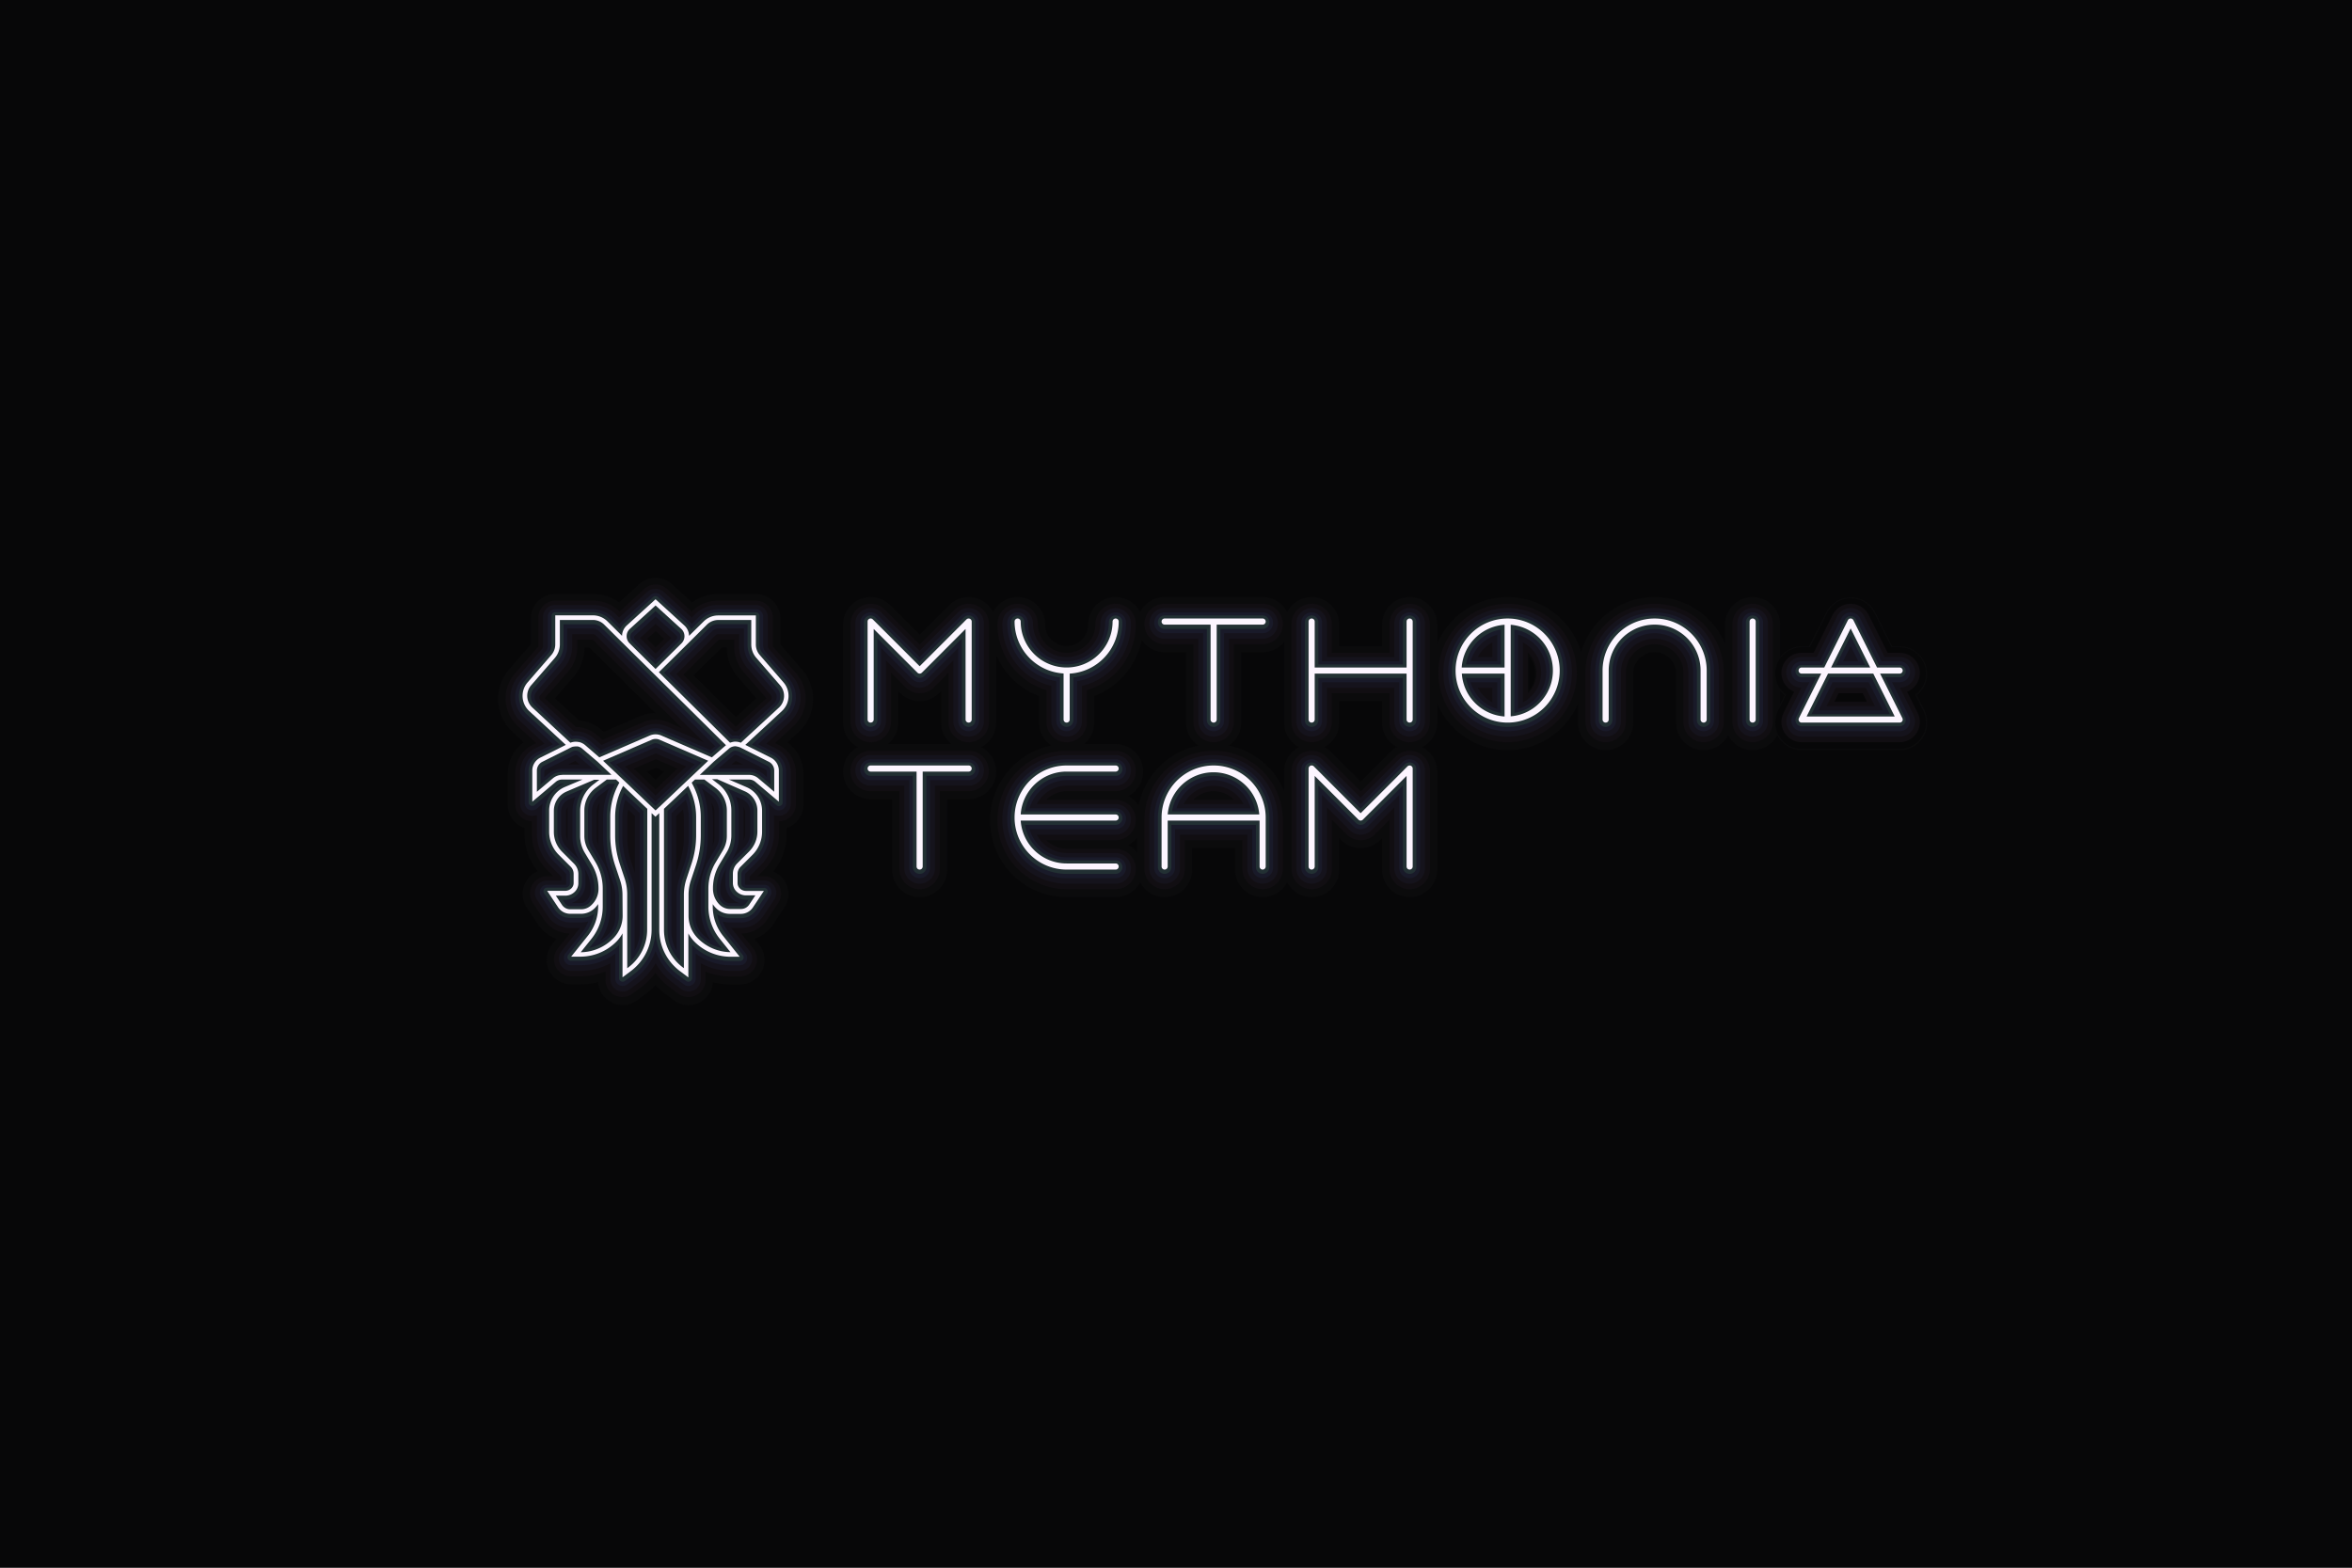 <svg id="图层_1" data-name="图层 1" xmlns="http://www.w3.org/2000/svg" viewBox="0 0 768 512"><rect x="0" y="0" width="768" height="512" fill="#808080" stroke="none"/><defs><style>.cls-1{fill:none;stroke:#9bd4e0;stroke-miterlimit:10;}.cls-2{fill:#070708;}.cls-3{fill:#0b0b0c;}.cls-4{fill:#110e12;}.cls-5{fill:#15131c;}.cls-6{fill:#191a29;}.cls-7{fill:#223033;}.cls-8{fill:#fcf5ff;}</style></defs><title>TeamLogo_Shine</title><path class="cls-1" d="M129.1,341" transform="translate(0)"/><rect class="cls-2" width="768" height="512"/><path class="cls-3" d="M300.29,293a9,9,0,0,1-9-9V261h-7a9,9,0,1,1,0-18h32a9,9,0,0,1,0,18h-7v23A9,9,0,0,1,300.29,293Z" transform="translate(0)"/><path class="cls-3" d="M412.29,293a9,9,0,0,1-9-9v-7h-14v7a9,9,0,0,1-18,0V268a25,25,0,0,1,50,0v16A9,9,0,0,1,412.29,293Z" transform="translate(0)"/><path class="cls-3" d="M460.29,293a9,9,0,0,1-9-9V273.73l-.63.64a9,9,0,0,1-12.74,0l-.63-.62V284a9,9,0,0,1-18,0V252a9,9,0,0,1,15.37-6.36l9.63,9.63,9.64-9.63A9,9,0,0,1,469.29,252v32A9,9,0,0,1,460.29,293Z" transform="translate(0)"/><path class="cls-3" d="M348.29,293a25,25,0,1,1,0-50h16a9,9,0,0,1,4.12,17,9,9,0,0,1,0,16,9,9,0,0,1-4.12,17Z" transform="translate(0)"/><path class="cls-3" d="M316.29,245a9,9,0,0,1-9-9V225.73l-.63.63a9,9,0,0,1-12.73,0l-.64-.63V236a9,9,0,0,1-18,0V204a9,9,0,0,1,15.37-6.36l9.63,9.63,9.64-9.63A9,9,0,0,1,325.29,204v32A9,9,0,0,1,316.29,245Z" transform="translate(0)"/><path class="cls-3" d="M348.29,245a9,9,0,0,1-9-9v-8.67a24.78,24.78,0,0,1-16-23.33,9,9,0,1,1,18,0,7,7,0,0,0,14,0,9,9,0,1,1,18,0,24.76,24.76,0,0,1-16,23.33V236A9,9,0,0,1,348.29,245Z" transform="translate(0)"/><path class="cls-3" d="M396.29,245a9,9,0,0,1-9-9V213h-7a9,9,0,1,1,0-18h32a9,9,0,0,1,0,18h-7v23A9,9,0,0,1,396.29,245Z" transform="translate(0)"/><path class="cls-3" d="M460.29,245a9,9,0,0,1-9-9v-7h-14v7a9,9,0,0,1-18,0V204a9,9,0,1,1,18,0v7h14v-7a9,9,0,1,1,18,0v32A9,9,0,0,1,460.29,245Z" transform="translate(0)"/><path class="cls-3" d="M556.29,245a9,9,0,0,1-9-9V220a7,7,0,0,0-14,0v16a9,9,0,0,1-18,0V220a25,25,0,0,1,50,0v16A9,9,0,0,1,556.29,245Z" transform="translate(0)"/><path class="cls-3" d="M572.29,245a9,9,0,0,1-9-9V204a9,9,0,0,1,18,0v32A9,9,0,0,1,572.29,245Z" transform="translate(0)"/><circle class="cls-3" cx="492.29" cy="220" r="25"/><path class="cls-3" d="M588.29,245a9,9,0,0,1-8-13l2.46-4.93a9,9,0,0,1,5.58-16h2.44l5.51-11a9,9,0,0,1,16.11,0l5.5,11h2.44a9,9,0,0,1,5.58,16l2.47,4.94a9,9,0,0,1-8.05,13Z" transform="translate(0)"/><path class="cls-2" d="M499.29,225.58a8.78,8.78,0,0,0,0-11.16Z" transform="translate(0)"/><path class="cls-2" d="M492.29,242.2a22.2,22.2,0,1,1,22.2-22.2A22.23,22.23,0,0,1,492.29,242.2Zm6.2-14.66a9.7,9.7,0,0,0,0-15.08Zm-13.73-1.34a10.52,10.52,0,0,0,1.33,1.34V226.2Zm1.33-12.4v-1.34a10.52,10.52,0,0,0-1.33,1.34Z" transform="translate(0)"/><path class="cls-2" d="M588.29,244.6a8.61,8.61,0,0,1-7.69-12.45l2.62-5.23a8.58,8.58,0,0,1,5.07-15.52H591l5.62-11.24a8.6,8.6,0,0,1,15.39,0l5.62,11.24h2.68a8.59,8.59,0,0,1,5.08,15.52l2.62,5.23a8.61,8.61,0,0,1-7.7,12.45Z" transform="translate(0)"/><path class="cls-2" d="M609,229l-1-2h-7.35l-1,2Z" transform="translate(0)"/><path class="cls-3" d="M203.32,328.23a8.14,8.14,0,0,1-5.53-2.21,7.87,7.87,0,0,1-2.46-5.25,25.26,25.26,0,0,1-5.9.7H186.5a8,8,0,0,1-6.25-13l1.46-1.82a12.72,12.72,0,0,1-6.11-4.84l-3.6-5.4a8,8,0,0,1-.4-8.21,7.88,7.88,0,0,1,4-3.65,18.58,18.58,0,0,1-4.31-12v-2.15a8.17,8.17,0,0,1-3-1.78,7.91,7.91,0,0,1-2.5-5.81V252.69A12.67,12.67,0,0,1,171,242.43l-3.62-3.35a14.69,14.69,0,0,1-1.12-20.48l7.06-8.15V202a8,8,0,0,1,8-8h12.28a14.62,14.62,0,0,1,8.58,2.75l6.5-5.93a8,8,0,0,1,10.78,0l6.5,5.93a14.6,14.6,0,0,1,8.58-2.75h12.28a8,8,0,0,1,8,8v8.49l7.06,8.14a14.69,14.69,0,0,1-1.13,20.49l-3.61,3.34a12.67,12.67,0,0,1,5.18,10.26v10.15a8.07,8.07,0,0,1-5.5,7.6v2.14a18.62,18.62,0,0,1-4.34,12,8,8,0,0,1,3.64,11.84l-3.58,5.37a12.67,12.67,0,0,1-6.12,4.86l1.46,1.83a8,8,0,0,1-6.25,13h-2.93a25.26,25.26,0,0,1-5.9-.7,8,8,0,0,1-8,7.46,7.89,7.89,0,0,1-4.8-1.62l-2.79-2.09a24,24,0,0,1-3.15-2.82,24.71,24.71,0,0,1-3.15,2.82l-2.8,2.1A7.94,7.94,0,0,1,203.32,328.23Zm10.74-73.55,2.84-2.7-2.75-1.19L211.26,252Zm-25-19.4a12.64,12.64,0,0,1,5.42,1.72l.49.31.13.08.33.23c.12.08.24.18.37.28l.13.1.38.3.83.72,11.9-5.15a12.8,12.8,0,0,1,5-1l-21.57-21.36h-1.65a14.72,14.72,0,0,1-3.61,9.66l-6,6.91Zm51.25-1.09,6.63-6.14-6-6.91a14.76,14.76,0,0,1-3.6-9.66h-1.65l-9.16,9.08Z" transform="translate(0)"/><path class="cls-4" d="M203.32,325.63a5.73,5.73,0,0,1-3.88-1.55,5.56,5.56,0,0,1-1.73-4.06V317.3a22.6,22.6,0,0,1-8.28,1.57H186.5a5.6,5.6,0,0,1-4.37-9.1l3.92-4.9a10.35,10.35,0,0,1-8.46-4.6L174,294.88a5.6,5.6,0,0,1,4.66-8.71h2l-2.19-2.25a16.25,16.25,0,0,1-4.77-11.54v-4.14A5.69,5.69,0,0,1,170,266.7a5.52,5.52,0,0,1-1.74-4.06V252.49a10.28,10.28,0,0,1,5.72-9.25l1.09-.55-6-5.57a12.28,12.28,0,0,1-.93-17.15l7.64-8.82v-9.38a5.6,5.6,0,0,1,5.6-5.6h12.28a12.27,12.27,0,0,1,8.65,3.54l8-7.34a5.6,5.6,0,0,1,7.54,0l8,7.33a12.3,12.3,0,0,1,8.65-3.53h12.28a5.6,5.6,0,0,1,5.6,5.6v9.38l7.65,8.82a12.32,12.32,0,0,1-.95,17.16l-6,5.56,1.09.55a10.28,10.28,0,0,1,5.72,9.25v10.15a5.62,5.62,0,0,1-5.5,5.6v4.14a16.23,16.23,0,0,1-4.79,11.56l-2.25,2.25h2.07a5.61,5.61,0,0,1,4.95,3,5.51,5.51,0,0,1-.28,5.75l-3.58,5.37a10.32,10.32,0,0,1-8.46,4.61l3.92,4.9a5.6,5.6,0,0,1-4.37,9.1h-2.93a22.41,22.41,0,0,1-8.28-1.58V320a5.6,5.6,0,0,1-9,4.48l-2.8-2.1a22.49,22.49,0,0,1-4.59-4.65,22.49,22.49,0,0,1-4.59,4.65l-2.8,2.1A5.52,5.52,0,0,1,203.32,325.63Zm10.74-67.85L221.2,251l-7-3.05-7.2,3.08Zm-26-20.35a10.32,10.32,0,0,1,5.19,1.44,2.92,2.92,0,0,1,.37.24l.15.09.25.17.26.19.17.14.29.23,2,1.69L210,235.88a10.34,10.34,0,0,1,8.21,0l4.54,2-29.25-29h-5v2.41a12.33,12.33,0,0,1-3,8.09L177.88,228Zm52.19-.12,10-9.27-7.51-8.67a12.33,12.33,0,0,1-3-8.09v-2.41h-5l-11.59,11.48Zm-26.16-25.9,2.78-2.76-2.78-2.53-2.78,2.53Z" transform="translate(0)"/><path class="cls-5" d="M203.32,323.83a4,4,0,0,1-4-4v-5.24a20.53,20.53,0,0,1-9.88,2.49H186.5a4,4,0,0,1-3.13-6.5l5.47-6.84a8.16,8.16,0,0,0,.5-.66H186.2a8.73,8.73,0,0,1-7.28-3.89l-3.59-5.39a3.93,3.93,0,0,1-.2-4.11,4,4,0,0,1,3.53-2.11h4.65v-1.19l-3.69-3.78a14.64,14.64,0,0,1-4.31-10.42v-6a3.94,3.94,0,0,1-1.48.29,4,4,0,0,1-4-4V252.29a8.69,8.69,0,0,1,4.84-7.82l3.15-1.58-7.71-7.14a10.71,10.71,0,0,1-.82-14.93L177,211.9a1.25,1.25,0,0,0,.31-.82v-9.51a4,4,0,0,1,4-4h12.28a10.67,10.67,0,0,1,7.56,3.11l1,1,9.17-8.36a4,4,0,0,1,2.7-1,4,4,0,0,1,2.69,1l9.17,8.36,1-1a10.73,10.73,0,0,1,7.57-3.11h12.28a4,4,0,0,1,4,4v9.51a1.29,1.29,0,0,0,.3.82l7.74,8.92a10.71,10.71,0,0,1-.82,14.93l-7.71,7.14,3.15,1.58a8.69,8.69,0,0,1,4.84,7.82v10.15a3.93,3.93,0,0,1-1.24,2.9,4.11,4.11,0,0,1-2.78,1.1h0a3.76,3.76,0,0,1-1.48-.29v6a14.69,14.69,0,0,1-4.32,10.43l-3.62,3.61,0,1.37h4.6A4,4,0,0,1,253,289.7a3.93,3.93,0,0,1-.2,4.1l-3.58,5.37a8.74,8.74,0,0,1-7.28,3.9h-3.14c.16.23.32.45.49.66l5.47,6.84a4,4,0,0,1-3.12,6.5h-2.93a20.53,20.53,0,0,1-9.88-2.49v5.24a4,4,0,0,1-4,4,3.94,3.94,0,0,1-2.39-.81l-2.8-2.1a20.84,20.84,0,0,1-5.55-6.3,20.84,20.84,0,0,1-5.55,6.3l-2.8,2.1A3.94,3.94,0,0,1,203.32,323.83Zm1.77-59.45a16.91,16.91,0,0,0-.28,3.09v5.91a25.59,25.59,0,0,0,1.32,8.13l1.18,3.54V266.47Zm15.72,20.67,1.18-3.54a25.87,25.87,0,0,0,1.32-8.13v-5.91a16.93,16.93,0,0,0-.29-3.09l-2.21,2.09Zm11.47-22.85a26.61,26.61,0,0,1,.53,5.27v5.91c0,.87,0,1.74-.1,2.6a5.26,5.26,0,0,0,.6-2.43v-8.23A5.26,5.26,0,0,0,232.28,262.2Zm-36.44,0a5.26,5.26,0,0,0-1,3.12v8.23a5.14,5.14,0,0,0,.6,2.43c-.07-.87-.1-1.74-.1-2.6v-5.91A26.61,26.61,0,0,1,195.84,262.2Zm-10.43,1.38a2.88,2.88,0,0,0-.6,1.76v6.84a5.18,5.18,0,0,0,.53,2.3q0-.47,0-.93v-8.23A14.5,14.5,0,0,1,185.41,263.58Zm57.3,0a16.91,16.91,0,0,1,.1,1.74v8.23q0,.46,0,.93a5.18,5.18,0,0,0,.53-2.3v-6.84A2.88,2.88,0,0,0,242.71,263.58Zm-28.65-3.8,10-9.46-9.9-4.28-10.07,4.31Zm28.62-10.09-2.42-1.21-1.41,1.21Zm-53.41,0-1.41-1.21-2.42,1.21ZM188,238.83a8.7,8.7,0,0,1,4.44,1.22l.35.22.29.19.24.18.08.07.3.23,2.73,2.34,14.19-6.13a8.72,8.72,0,0,1,6.94,0l12.33,5.33-35.39-35a1.25,1.25,0,0,0-.88-.36h-6.78v4a10.7,10.7,0,0,1-2.63,7L176.45,227a1.25,1.25,0,0,0,.1,1.74l10.87,10.07Zm52.17,0,.56,0,10.87-10.07a1.25,1.25,0,0,0,.1-1.74l-7.73-8.92a10.7,10.7,0,0,1-2.63-7v-4h-6.78a1.27,1.27,0,0,0-.89.36l-12.83,12.72,18.87,18.68h.46Zm-26.08-25.37,5.1-5.06-5.1-4.65L209,208.4Z" transform="translate(0)"/><path class="cls-6" d="M224.8,322a2.35,2.35,0,0,1-1.43-.48l-2.8-2.1a19.27,19.27,0,0,1-6.51-8.81,19.27,19.27,0,0,1-6.51,8.81l-2.8,2.1a2.35,2.35,0,0,1-1.43.48,2.4,2.4,0,0,1-2.41-2.4v-8.17a18.89,18.89,0,0,1-11.48,3.82H186.5a2.41,2.41,0,0,1-1.88-3.9l5.47-6.84a12.75,12.75,0,0,0,2-3.59,8.8,8.8,0,0,1-2.4.33H186.2a7.12,7.12,0,0,1-5.95-3.19l-3.59-5.38a2.4,2.4,0,0,1,2-3.73h5.88a.52.52,0,0,0,.36-.14v-3.05a.84.84,0,0,0-.25-.6l-3.9-3.9a13.1,13.1,0,0,1-3.85-9.3v-6.84a10.71,10.71,0,0,1,.33-2.66l-1.88,1.59a2.4,2.4,0,0,1-4-1.83V252.09a7.1,7.1,0,0,1,4-6.39l5.22-2.61-9.4-8.71a9.12,9.12,0,0,1-.7-12.71l7.73-8.92a2.85,2.85,0,0,0,.7-1.87v-9.51a2.41,2.41,0,0,1,2.4-2.4h12.27a9.12,9.12,0,0,1,6.45,2.65l2.19,2.17a7,7,0,0,1,.83-.89l9.39-8.57a2.43,2.43,0,0,1,3.24,0l9.39,8.57a7.74,7.74,0,0,1,.83.89l2.19-2.17a9.08,9.08,0,0,1,6.44-2.65h12.28a2.41,2.41,0,0,1,2.4,2.4v9.51a2.9,2.9,0,0,0,.69,1.87l7.74,8.92a9.12,9.12,0,0,1-.7,12.71l-9.41,8.71,5.23,2.61a7.12,7.12,0,0,1,3.95,6.39v10.15A2.37,2.37,0,0,1,256,264a2.43,2.43,0,0,1-1.66.66h0a2.31,2.31,0,0,1-1.54-.57l-1.88-1.59a10.77,10.77,0,0,1,.33,2.66V272a13.1,13.1,0,0,1-3.85,9.3l-3.9,3.9a.84.84,0,0,0-.25.6v3a.48.48,0,0,0,.36.16h5.89a2.4,2.4,0,0,1,2,3.73l-3.59,5.39a7.15,7.15,0,0,1-6,3.18H238.4a8.75,8.75,0,0,1-2.4-.33,12.75,12.75,0,0,0,2,3.59l5.46,6.84a2.4,2.4,0,0,1-1.87,3.9h-2.93a18.89,18.89,0,0,1-11.48-3.82v8.17A2.4,2.4,0,0,1,224.8,322Zm-5.59-17.9a13,13,0,0,0,1.7,6.37V292.72a19.13,19.13,0,0,1,1-6.06l1.62-4.85a27.27,27.27,0,0,0,1.4-8.63v-5.91a19,19,0,0,0-1-6.1l-4.67,4.42Zm-15-42.95a18.69,18.69,0,0,0-1,6.1v5.91a27.22,27.22,0,0,0,1.4,8.63l1.61,4.84a19,19,0,0,1,1,6.07v17.77a13,13,0,0,0,1.7-6.37V265.59Zm24.93-3.78a25,25,0,0,1,2,9.88v5.91a33.43,33.43,0,0,1-1.73,10.63l-1.61,4.85a12.7,12.7,0,0,0-.66,4.06v6.71a7.94,7.94,0,0,0,2,5.42,12.93,12.93,0,0,0,2.93,2.36,19.21,19.21,0,0,1-3.27-10.7v-6a19.11,19.11,0,0,1,2.73-9.85l2.29-3.83a6.82,6.82,0,0,0,1-3.52v-8.23a6.91,6.91,0,0,0-2.74-5.48ZM196,259.64a6.88,6.88,0,0,0-2.74,5.48v8.23a6.93,6.93,0,0,0,1,3.52l2.3,3.84a19.08,19.08,0,0,1,2.73,9.84v6.05A19,19,0,0,1,196,307.2a13.2,13.2,0,0,0,2.92-2.37,7.89,7.89,0,0,0,2-5.4v-6.72a12.74,12.74,0,0,0-.66-4.06l-1.62-4.84a33.66,33.66,0,0,1-1.72-10.63v-5.91a25.11,25.11,0,0,1,2-9.88ZM237,283.94a12.81,12.81,0,0,0-1.83,6.61v.26a4.86,4.86,0,0,0,1.58,3.58,2.42,2.42,0,0,0,1.61.58h3.16a6.7,6.7,0,0,1-2.74-1.63,6.81,6.81,0,0,1-1.91-4.86v-2.4a8.3,8.3,0,0,1,.39-2.58Zm-47.32,11a2.36,2.36,0,0,0,1.61-.59,4.84,4.84,0,0,0,1.58-3.57v-.26a12.88,12.88,0,0,0-1.84-6.62l-.22-.36a6.87,6.87,0,0,1,.36,2.21v2.7a6.78,6.78,0,0,1-1.92,4.86,6.6,6.6,0,0,1-2.73,1.63ZM185.91,261a4.45,4.45,0,0,0-2.7,4.1V272a6.8,6.8,0,0,0,2,4.84l4,4-.42-.7a13.19,13.19,0,0,1-1.87-6.76v-8.23a13.37,13.37,0,0,1,1-4.92Zm54.34-.84a13.18,13.18,0,0,1,1,4.92v8.23a13.13,13.13,0,0,1-1.88,6.77l-.41.69,4-4a6.77,6.77,0,0,0,2-4.84v-6.84a4.44,4.44,0,0,0-2.71-4.1Zm-26.19,1.58,12.86-12.16L214.4,244.2a.8.8,0,0,0-.34-.07.72.72,0,0,0-.33.07l-12.53,5.42Zm30.49-10.69a7.17,7.17,0,0,1,4.62,1.69l1.24,1.05v-1.74a.86.86,0,0,0-.47-.76l-9.19-4.59a5.41,5.41,0,0,0-.69-.19.8.8,0,0,0-.46.19l-5,4.27-.08.08ZM188,246.54a.89.89,0,0,0-.39.09l-9.41,4.7a.86.86,0,0,0-.47.76v1.74l1.24-1.05a7.12,7.12,0,0,1,4.61-1.69h10l-.16-.15-4.9-4.2A.89.89,0,0,0,188,246.54Zm0-6.31a7.22,7.22,0,0,1,3.63,1,5.88,5.88,0,0,1,.51.36l.12.1.13.09.27.19,3.48,3,15.11-6.53a7.13,7.13,0,0,1,5.68,0L232,245l1.52-1.3L195.6,206.1a2.81,2.81,0,0,0-2-.83h-8.38v5.61a9.15,9.15,0,0,1-2.24,6l-7.73,8.92a2.84,2.84,0,0,0,.22,3.95l11.42,10.58A6.13,6.13,0,0,1,188,240.23Zm52.17,0a6.33,6.33,0,0,1,1.1.1l11.42-10.58a2.84,2.84,0,0,0,.22-3.95l-7.73-8.92a9.15,9.15,0,0,1-2.24-6v-5.61h-8.38a2.81,2.81,0,0,0-2,.83l-14,13.85,20.56,20.36a4.5,4.5,0,0,1,.82-.08h.22Zm-32.85-32.68a.8.8,0,0,0-.27.61.79.79,0,0,0,.24.62l6.8,6.73,6.8-6.73a.81.81,0,0,0,.24-.61.78.78,0,0,0-.27-.61l-6.77-6.18Z" transform="translate(0)"/><path class="cls-7" d="M256.73,222.26,249,213.33a4,4,0,0,1-1-2.65v-9.51a1.2,1.2,0,0,0-1.2-1.2H234.53a7.93,7.93,0,0,0-5.6,2.3l-3.26,3.23a6,6,0,0,0-1.41-1.92L214.87,195a1.21,1.21,0,0,0-1.62,0l-9.39,8.56a5.9,5.9,0,0,0-1.41,1.93l-3.27-3.24a7.91,7.91,0,0,0-5.59-2.3H181.31a1.2,1.2,0,0,0-1.2,1.2v9.51a4,4,0,0,1-1,2.65l-7.73,8.93a7.92,7.92,0,0,0,.6,11l10.69,9.88-6.78,3.39a5.91,5.91,0,0,0-3.29,5.32V262a1.19,1.19,0,0,0,.37.87,1.24,1.24,0,0,0,.83.33,1.15,1.15,0,0,0,.77-.29l7.66-6.47a2,2,0,0,1,1.32-.49h.72l-.37.16a9.44,9.44,0,0,0-5.8,8.73v6.9a11.87,11.87,0,0,0,3.5,8.45l3.9,3.9a2,2,0,0,1,.6,1.45v3a1.22,1.22,0,0,1-.36.86,1.7,1.7,0,0,1-1.21.5h-5.88a1.2,1.2,0,0,0-1,1.87l3.59,5.38a5.92,5.92,0,0,0,4.95,2.65h3.52a7.61,7.61,0,0,0,4.2-1.26,14.08,14.08,0,0,1-2.89,6.47l-5.47,6.84a1.19,1.19,0,0,0-.14,1.27,1.18,1.18,0,0,0,1.08.68h2.8A18.13,18.13,0,0,0,202,308.76l.13-.13v10.79a1.19,1.19,0,0,0,.37.87,1.23,1.23,0,0,0,.83.33,1.18,1.18,0,0,0,.72-.24l2.81-2.11A18,18,0,0,0,214,303.92V268.56l.05,0,.05,0v35.36a18,18,0,0,0,7.17,14.35l2.81,2.11a1.17,1.17,0,0,0,.71.24,1.21,1.21,0,0,0,1.21-1.2V308.63a17.84,17.84,0,0,0,12.68,5.24h2.93a1.2,1.2,0,0,0,.94-1.95l-5.47-6.84a14.08,14.08,0,0,1-2.89-6.47,7.59,7.59,0,0,0,4.2,1.26h3.52a6,6,0,0,0,5-2.65l3.59-5.38a1.2,1.2,0,0,0-1-1.87h-5.89a1.7,1.7,0,0,1-1.2-.5,1.22,1.22,0,0,1-.36-.86v-3a2,2,0,0,1,.6-1.45l3.9-3.9a11.87,11.87,0,0,0,3.5-8.45v-6.84a9.56,9.56,0,0,0-5.8-8.79l-.37-.16h.71a2,2,0,0,1,1.33.49l7.65,6.47a1.17,1.17,0,0,0,.77.29,1.21,1.21,0,0,0,1.21-1.2V251.89a5.91,5.91,0,0,0-3.29-5.32l-6.77-3.39,10.67-9.88A7.92,7.92,0,0,0,256.73,222.26Zm-50.25-15.79,7.58-6.91,7.58,6.91a2,2,0,0,1,.66,1.47,2,2,0,0,1-.6,1.49L214.06,217l-7.64-7.56a2.07,2.07,0,0,1,.06-3Zm-32.14,18.34,7.73-8.92a8,8,0,0,0,1.94-5.21v-6.81h9.58a4,4,0,0,1,2.85,1.17l38.85,38.47-3.07,2.64-15.8-6.83a5.93,5.93,0,0,0-4.72,0l-15.8,6.83-4.05-3.48h0l0,0a5.79,5.79,0,0,0-.82-.58,5.91,5.91,0,0,0-3-.83,6,6,0,0,0-1.46.19l-11.87-11A4,4,0,0,1,174.34,224.81Zm9.22,27.28a5.94,5.94,0,0,0-3.84,1.41l-3.21,2.72v-4.33a2,2,0,0,1,1.13-1.83l8.37-4.18h0l1-.53a2.14,2.14,0,0,1,.93-.21,2.06,2.06,0,0,1,1.33.49l4.94,4.23,2.35,2.23Zm8.79,42.77a3.81,3.81,0,0,1-2.72,1.11H186.2a2,2,0,0,1-1.7-.91l-.8-1.19h.84a5.61,5.61,0,0,0,3.71-1.4,6.35,6.35,0,0,0,1.76-4.2v-2.69a5.92,5.92,0,0,0-1.74-4.21l-3.9-3.9a8,8,0,0,1-2.36-5.69v-6.84a5.67,5.67,0,0,1,3.43-5.21l5.28-2.26a11.94,11.94,0,0,0-2.61,7.45v8.23a12,12,0,0,0,1.7,6.15l2.29,3.82a14,14,0,0,1,2,7.23v.26A6.05,6.05,0,0,1,192.35,294.86Zm9.76,4.14a9.79,9.79,0,0,1-2.93,7,13.9,13.9,0,0,1-6.82,3.64l1.71-2.14A18,18,0,0,0,198,296.31v-5.95a18,18,0,0,0-2.56-9.24l-2.29-3.83a8,8,0,0,1-1.15-4.14v-8.24a8.07,8.07,0,0,1,3.22-6.43l3.32-2.49h2.17l.09.08-.19.38a23.78,23.78,0,0,0-2.51,10.6V273a32.45,32.45,0,0,0,1.66,10.25l1.62,4.84a15.67,15.67,0,0,1,.72,5.14Zm8,4.92a14.14,14.14,0,0,1-4.1,9.92V292.52a17.92,17.92,0,0,0-.92-5.68L203.47,282a28.45,28.45,0,0,1-1.46-9v-5.91a19.9,19.9,0,0,1,1.77-8.18l6.33,6Zm3.95-40.68-15-14.2,14.2-6.14a2,2,0,0,1,.81-.17,2,2,0,0,1,.81.17l14.2,6.14ZM224.64,282,223,286.84a17.92,17.92,0,0,0-.92,5.68v21.32a14.14,14.14,0,0,1-4.1-9.92V264.87l6.33-6a19.9,19.9,0,0,1,1.77,8.18V273A28.22,28.22,0,0,1,224.64,282Zm11.12,27.68a13.89,13.89,0,0,1-6.83-3.64,9.77,9.77,0,0,1-2.92-7v-6.49a14,14,0,0,1,.72-4.44l1.61-4.84A32.24,32.24,0,0,0,230,273v-5.91a23.85,23.85,0,0,0-2.51-10.61l-.19-.38.08-.08h2.18l3.32,2.49a8.07,8.07,0,0,1,3.22,6.43v8.24a8,8,0,0,1-1.15,4.14l-2.29,3.83a17.88,17.88,0,0,0-2.56,9.23v6a18,18,0,0,0,3.94,11.22Zm10.35-44.73v6.84a8,8,0,0,1-2.36,5.69l-3.9,3.9a5.92,5.92,0,0,0-1.74,4.21v2.89a5.21,5.21,0,0,0,1.14,3.36,5.58,5.58,0,0,0,4.32,2h.84l-.79,1.19a2.27,2.27,0,0,1-2.05.91H238.5a3.89,3.89,0,0,1-2.74-1.1,6.13,6.13,0,0,1-1.75-4.26v-.26a14,14,0,0,1,2-7.23l2.29-3.82a11.93,11.93,0,0,0,1.71-6.15v-8.23a11.94,11.94,0,0,0-2.61-7.45l5.28,2.26A5.67,5.67,0,0,1,246.11,264.94Zm5.5-13.05v4.33l-3.21-2.72a6,6,0,0,0-3.85-1.41h-13l2.32-2.2,5-4.26a2.05,2.05,0,0,1,1.25-.49,5.13,5.13,0,0,1,1.2.31l9.22,4.61A2,2,0,0,1,251.61,251.89Zm1.86-21.46-11.86,11a6,6,0,0,0-1.47-.19h-.22a3.82,3.82,0,0,0-.79.09l-.16,0-.26.06-21.88-21.67L231.68,205a4,4,0,0,1,2.85-1.17h9.58v6.81a8,8,0,0,0,1.94,5.21l7.73,8.92A4,4,0,0,1,253.47,230.43Z" transform="translate(0)"/><path class="cls-1" d="M229.1,341" transform="translate(0)"/><path class="cls-8" d="M255.82,222.84l-7.73-8.92a5.22,5.22,0,0,1-1.28-3.44V201H234.53a6.7,6.7,0,0,0-4.75,1.95L225,207.66a4.71,4.71,0,0,0-1.55-3.39l-9.39-8.56-9.4,8.56a4.7,4.7,0,0,0-1.54,3.39l-4.78-4.74a6.7,6.7,0,0,0-4.75-1.95H181.31v9.51a5.27,5.27,0,0,1-1.28,3.44l-7.73,8.92a6.72,6.72,0,0,0,.51,9.38l11.95,11.06-8.33,4.16a4.72,4.72,0,0,0-2.62,4.25v10.15l7.66-6.48a3.21,3.21,0,0,1,2.09-.77h6.66l-5.84,2.46a8.36,8.36,0,0,0-5.07,7.69v6.84a10.68,10.68,0,0,0,3.15,7.6l3.9,3.9a3.28,3.28,0,0,1,.95,2.3v3a2.41,2.41,0,0,1-.71,1.71,2.89,2.89,0,0,1-2.06.85h-5.88l3.59,5.39a4.74,4.74,0,0,0,3.95,2.11h3.52a6.37,6.37,0,0,0,4.53-1.88,8.35,8.35,0,0,0,1.06-1.3v.82a15.31,15.31,0,0,1-3.34,9.52l-5.47,6.84h2.93a16.59,16.59,0,0,0,11.84-4.91,11.77,11.77,0,0,0,2-2.7v14.36l2.8-2.1a16.84,16.84,0,0,0,6.7-13.4V265.57l1.25,1.18,1.25-1.18v38.15a16.81,16.81,0,0,0,6.7,13.4l2.8,2.1V304.86a12,12,0,0,0,2,2.7,16.63,16.63,0,0,0,11.85,4.91h2.93l-5.47-6.84a15.31,15.31,0,0,1-3.34-9.52v-.82a7.82,7.82,0,0,0,1.06,1.3,6.37,6.37,0,0,0,4.53,1.88h3.52a4.74,4.74,0,0,0,4-2.11l3.59-5.39h-5.89a2.88,2.88,0,0,1-2-.85,2.41,2.41,0,0,1-.71-1.71v-3a3.28,3.28,0,0,1,.95-2.3l3.9-3.9a10.68,10.68,0,0,0,3.15-7.6v-6.84a8.36,8.36,0,0,0-5.07-7.69L238,254.59h6.56a3.22,3.22,0,0,1,2.1.77l7.66,6.48V251.69a4.73,4.73,0,0,0-2.63-4.25l-8.32-4.16,11.95-11.06A6.73,6.73,0,0,0,255.82,222.84Zm-50.14-17.46,8.38-7.64,8.38,7.64a3.22,3.22,0,0,1,1.06,2.33,3.26,3.26,0,0,1-.95,2.38l-8.49,8.4-.78-.77-7.71-7.63a3.26,3.26,0,0,1-.95-2.38A3.18,3.18,0,0,1,205.68,205.38Zm-32.25,18.44,7.73-8.92a6.74,6.74,0,0,0,1.65-4.42v-8h10.78a5.24,5.24,0,0,1,3.7,1.52l7.23,7.16h0l8.47,8.39h0l24.07,23.83h0l-1.35,1.16-3.27,2.81-16.49-7.13a4.75,4.75,0,0,0-3.77,0l-16.48,7.13-4.63-4a5.61,5.61,0,0,0-.55-.41l-.18-.1c-.13-.07-.26-.15-.4-.21l-.31-.12-.29-.1-.44-.1-.15,0a3.93,3.93,0,0,0-.59-.06h0a4.83,4.83,0,0,0-1.91.32h0l-12.38-11.47A5.22,5.22,0,0,1,173.43,223.82Zm10.13,29.27a4.7,4.7,0,0,0-3.06,1.13l-5.19,4.38v-6.91a3.22,3.22,0,0,1,1.8-2.9l8.94-4.48.47-.23a3.66,3.66,0,0,1,.63-.23l.16,0a3.38,3.38,0,0,1,.63-.07h.17a2,2,0,0,1,.35,0l.2,0,.32.08.18.07a2.11,2.11,0,0,1,.34.16.61.61,0,0,1,.14.07,3.65,3.65,0,0,1,.45.32l5,4.26,4.57,4.31H183.56Zm9.62,42.44a4.83,4.83,0,0,1-3.46,1.44H186.2a3.22,3.22,0,0,1-2.7-1.45l-2-3h3.08a4.39,4.39,0,0,0,3.12-1.29,3.89,3.89,0,0,0,1.15-2.77v-3a4.8,4.8,0,0,0-1.39-3.36l-3.9-3.9a9.18,9.18,0,0,1-2.71-6.54v-6.84a6.86,6.86,0,0,1,4.16-6.31l9-3.84h1.72l-2,1.53a10.82,10.82,0,0,0-4.3,8.6V273a10.76,10.76,0,0,0,1.53,5.53l2.3,3.83a15.26,15.26,0,0,1,2.17,7.84v.26A7.26,7.26,0,0,1,193.18,295.53Zm10.13,3.5a10.46,10.46,0,0,1-3.1,7.47A15.13,15.13,0,0,1,189.62,311l3.52-4.4a16.78,16.78,0,0,0,3.67-10.46v-6a16.75,16.75,0,0,0-2.39-8.61l-2.29-3.83a9.18,9.18,0,0,1-1.32-4.76v-8.23a9.3,9.3,0,0,1,3.7-7.4l3.64-2.73h3l.37.35.71.67-.59,1.17a22.64,22.64,0,0,0-2.38,10.09v5.91a31.24,31.24,0,0,0,1.6,9.87l1.62,4.85a15.16,15.16,0,0,1,.78,4.82Zm8,4.69a15.31,15.31,0,0,1-6.1,12.2l-.4.3v-23.9A16.72,16.72,0,0,0,204,287l-1.62-4.85a29.64,29.64,0,0,1-1.52-9.39v-5.91a21.21,21.21,0,0,1,2.22-9.42l.39-.76,4.2,4,3.69,3.49Zm4-40.21-1.25,1.18-1.25-1.18h0l-9-8.56h0l-.39-.36h0l-1.26-1.18-.33-.32h0l-2.59-2.44-2.31-2.19,15.87-6.86a3.22,3.22,0,0,1,2.58,0l15.87,6.86-6.49,6.13h0l-.51.48-8.91,8.44ZM224.17,287a16.72,16.72,0,0,0-.86,5.3v23.9l-.4-.3a15.31,15.31,0,0,1-6.1-12.2V264.15l3.69-3.49,4.2-4,.39.77a21.14,21.14,0,0,1,2.22,9.41v5.91a29.37,29.37,0,0,1-1.53,9.39Zm7.14,3.13v6A16.78,16.78,0,0,0,235,306.57l3.52,4.4a15.15,15.15,0,0,1-10.6-4.47,10.49,10.49,0,0,1-3.09-7.47v-6.71a15.16,15.16,0,0,1,.78-4.82l1.62-4.85a31.24,31.24,0,0,0,1.6-9.87v-5.91a22.64,22.64,0,0,0-2.38-10.09l-.59-1.17.7-.67.38-.35H230l3.64,2.73a9.3,9.3,0,0,1,3.7,7.4V273a9.28,9.28,0,0,1-1.32,4.76l-2.29,3.83A16.66,16.66,0,0,0,231.31,290.15Zm11.84-31.72a6.86,6.86,0,0,1,4.16,6.31v6.84a9.18,9.18,0,0,1-2.71,6.54l-3.9,3.9a4.8,4.8,0,0,0-1.39,3.36v3a3.89,3.89,0,0,0,1.15,2.77,4.38,4.38,0,0,0,3.11,1.29h3.09l-2,3a3.22,3.22,0,0,1-2.7,1.45H238.4a4.87,4.87,0,0,1-3.47-1.44,7.3,7.3,0,0,1-2.12-5.12v-.26a15.26,15.26,0,0,1,2.17-7.84l2.3-3.83a10.76,10.76,0,0,0,1.53-5.53v-8.23a10.82,10.82,0,0,0-4.3-8.6l-2-1.53h1.71Zm9.66-6.74v6.91l-5.19-4.38a4.73,4.73,0,0,0-3.07-1.13H228.5l2.23-2.1,2.33-2.21.46-.39,4.51-3.87a3.13,3.13,0,0,1,1.11-.62l.33-.09a3.59,3.59,0,0,1,.65-.07,6.6,6.6,0,0,1,1.62.41l9.27,4.64A3.22,3.22,0,0,1,252.81,251.69Zm-10.91-9.1a4.64,4.64,0,0,0-1.79-.35h-.19a4.26,4.26,0,0,0-.82.13l-.33.09-.4.11-2.08-2.06-21.16-20.95,4.06-4,4.41-4.36h0l7.23-7.17a5.24,5.24,0,0,1,3.7-1.52h10.78v8A6.69,6.69,0,0,0,247,214.9l7.73,8.92a5.23,5.23,0,0,1-.4,7.29Z" transform="translate(0)"/><path class="cls-1" d="M-638.9,341" transform="translate(0)"/><path class="cls-4" d="M300.29,290.4a6.61,6.61,0,0,1-6.6-6.6V258.4h-9.4a6.6,6.6,0,0,1,0-13.2h32a6.6,6.6,0,0,1,0,13.2h-9.4v25.4A6.61,6.61,0,0,1,300.29,290.4Z" transform="translate(0)"/><path class="cls-4" d="M412.29,290.4a6.61,6.61,0,0,1-6.6-6.6v-9.4h-18.8v9.4a6.6,6.6,0,1,1-13.2,0v-16a22.6,22.6,0,1,1,45.2,0v16A6.61,6.61,0,0,1,412.29,290.4Zm-9.36-29.2a9.26,9.26,0,0,0-13.27,0Z" transform="translate(0)"/><path class="cls-4" d="M460.29,290.4a6.61,6.61,0,0,1-6.6-6.6V267.73L449,272.47a6.6,6.6,0,0,1-9.34,0l-4.73-4.73V283.8a6.6,6.6,0,1,1-13.2,0v-32A6.6,6.6,0,0,1,433,247.13l11.33,11.34,11.34-11.34a6.6,6.6,0,0,1,11.26,4.67v32A6.61,6.61,0,0,1,460.29,290.4Z" transform="translate(0)"/><path class="cls-4" d="M348.29,290.4a22.6,22.6,0,0,1,0-45.2h16a6.6,6.6,0,0,1,0,13.2h-16a9.46,9.46,0,0,0-6.63,2.8h22.63a6.6,6.6,0,0,1,0,13.2H341.66a9.46,9.46,0,0,0,6.63,2.8h16a6.6,6.6,0,0,1,0,13.2Z" transform="translate(0)"/><path class="cls-4" d="M316.29,242.4a6.61,6.61,0,0,1-6.6-6.6V219.73L305,224.47a6.6,6.6,0,0,1-9.33,0l-4.74-4.74V235.8a6.6,6.6,0,1,1-13.2,0v-32A6.6,6.6,0,0,1,289,199.13l11.33,11.34,11.34-11.34a6.6,6.6,0,0,1,11.26,4.67v32A6.61,6.61,0,0,1,316.29,242.4Z" transform="translate(0)"/><path class="cls-4" d="M348.29,242.4a6.61,6.61,0,0,1-6.6-6.6V225.41a22.48,22.48,0,0,1-16-21.61,6.6,6.6,0,1,1,13.2,0,9.4,9.4,0,1,0,18.8,0,6.6,6.6,0,1,1,13.2,0,22.47,22.47,0,0,1-16,21.61V235.8A6.61,6.61,0,0,1,348.29,242.4Z" transform="translate(0)"/><path class="cls-4" d="M396.29,242.4a6.61,6.61,0,0,1-6.6-6.6V210.4h-9.4a6.6,6.6,0,0,1,0-13.2h32a6.6,6.6,0,0,1,0,13.2h-9.4v25.4A6.61,6.61,0,0,1,396.29,242.4Z" transform="translate(0)"/><path class="cls-4" d="M460.29,242.4a6.61,6.61,0,0,1-6.6-6.6v-9.4h-18.8v9.4a6.6,6.6,0,1,1-13.2,0v-32a6.6,6.6,0,1,1,13.2,0v9.4h18.8v-9.4a6.6,6.6,0,1,1,13.2,0v32A6.61,6.61,0,0,1,460.29,242.4Z" transform="translate(0)"/><path class="cls-4" d="M556.29,242.4a6.61,6.61,0,0,1-6.6-6.6v-16a9.4,9.4,0,0,0-18.8,0v16a6.6,6.6,0,0,1-13.2,0v-16a22.6,22.6,0,0,1,45.2,0v16A6.61,6.61,0,0,1,556.29,242.4Z" transform="translate(0)"/><path class="cls-4" d="M572.29,242.4a6.61,6.61,0,0,1-6.6-6.6v-32a6.6,6.6,0,0,1,13.2,0v32A6.61,6.61,0,0,1,572.29,242.4Z" transform="translate(0)"/><path class="cls-4" d="M492.29,242.4a22.6,22.6,0,1,1,22.6-22.6A22.63,22.63,0,0,1,492.29,242.4Zm-6.6-16v0h0Zm13.2,0a9.25,9.25,0,0,0,0-13.26Zm-13.2-13.23v0l0,0Z" transform="translate(0)"/><path class="cls-4" d="M588.29,242.4a6.6,6.6,0,0,1-5.9-9.55l3.46-6.92a6.68,6.68,0,0,1-4.16-6.13,6.61,6.61,0,0,1,6.6-6.6h3.93l6.17-12.35a6.6,6.6,0,0,1,11.81,0l6.17,12.35h3.92a6.61,6.61,0,0,1,6.6,6.6,6.68,6.68,0,0,1-4.16,6.13l3.47,6.92a6.6,6.6,0,0,1-5.91,9.55Zm21.33-13.2-1.4-2.8h-7.85l-1.4,2.8Z" transform="translate(0)"/><path class="cls-5" d="M316.29,240.6a5,5,0,0,1-5-5V215.67l-7.46,7.47a5,5,0,0,1-7.07,0l-7.47-7.47V235.6a5,5,0,0,1-10,0v-32a5,5,0,0,1,5-5,5,5,0,0,1,3.53,1.47l12.46,12.46,12.47-12.46a4.94,4.94,0,0,1,3.53-1.47,5,5,0,0,1,5,5v32A5,5,0,0,1,316.29,240.6Z" transform="translate(0)"/><path class="cls-5" d="M348.29,240.6a5,5,0,0,1-5-5V224a20.74,20.74,0,0,1-16-20.38,5,5,0,1,1,10,0,11,11,0,0,0,22,0,5,5,0,1,1,10,0,20.73,20.73,0,0,1-16,20.38V235.6A5,5,0,0,1,348.29,240.6Z" transform="translate(0)"/><path class="cls-5" d="M396.29,240.6a5,5,0,0,1-5-5v-27h-11a5,5,0,0,1,0-10h32a5,5,0,0,1,0,10h-11v27A5,5,0,0,1,396.29,240.6Z" transform="translate(0)"/><path class="cls-5" d="M460.29,240.6a5,5,0,0,1-5-5v-11h-22v11a5,5,0,0,1-10,0v-32a5,5,0,1,1,10,0v11h22v-11a5,5,0,1,1,10,0v32A5,5,0,0,1,460.29,240.6Z" transform="translate(0)"/><path class="cls-5" d="M556.29,240.6a5,5,0,0,1-5-5v-16a11,11,0,0,0-22,0v16a5,5,0,1,1-10,0v-16a21,21,0,0,1,42,0v16A5,5,0,0,1,556.29,240.6Z" transform="translate(0)"/><path class="cls-5" d="M572.29,240.6a5,5,0,0,1-5-5v-32a5,5,0,0,1,10,0v32A5,5,0,0,1,572.29,240.6Z" transform="translate(0)"/><path class="cls-5" d="M572.29,239a4,4,0,0,1-4-4V203a4,4,0,0,1,8,0v32A4,4,0,0,1,572.29,239Z" transform="translate(0)"/><path class="cls-5" d="M492.29,240.6a21,21,0,1,1,21-21A21,21,0,0,1,492.29,240.6Zm5-11.23a11,11,0,0,0,0-19.54Zm-14.76-4.77a11.35,11.35,0,0,0,4.76,4.77V224.6Zm4.76-10v-4.77a11.29,11.29,0,0,0-4.76,4.77Z" transform="translate(0)"/><path class="cls-5" d="M588.29,240.6a5,5,0,0,1-4.47-7.24l4.38-8.76a5,5,0,0,1,.09-10h4.92l6.61-13.24a5,5,0,0,1,8.95,0l6.61,13.24h4.91a5,5,0,0,1,.09,10l4.39,8.76a5,5,0,0,1-4.48,7.24Zm23.92-10-3-6h-9.83l-3,6Z" transform="translate(0)"/><path class="cls-5" d="M300.29,288.6a5,5,0,0,1-5-5v-27h-11a5,5,0,1,1,0-10h32a5,5,0,1,1,0,10h-11v27A5,5,0,0,1,300.29,288.6Z" transform="translate(0)"/><path class="cls-5" d="M412.29,288.6a5,5,0,0,1-5-5v-11h-22v11a5,5,0,0,1-10,0v-16a21,21,0,1,1,42,0v16A5,5,0,0,1,412.29,288.6Zm-6.23-26a11,11,0,0,0-19.54,0Z" transform="translate(0)"/><path class="cls-5" d="M460.29,288.6a5,5,0,0,1-5-5V263.67l-7.46,7.47a5,5,0,0,1-7.08,0l-7.46-7.46V283.6a5,5,0,0,1-10,0v-32a5,5,0,0,1,5-5,5,5,0,0,1,3.53,1.47l12.46,12.46,12.47-12.46a4.94,4.94,0,0,1,3.53-1.47,5,5,0,0,1,5,5v32A5,5,0,0,1,460.29,288.6Z" transform="translate(0)"/><path class="cls-5" d="M348.29,288.6a21,21,0,1,1,0-42h16a5,5,0,0,1,0,10h-16a11.22,11.22,0,0,0-9.77,6h25.77a5,5,0,1,1,0,10H338.52a11.22,11.22,0,0,0,9.77,6h16a5,5,0,1,1,0,10Z" transform="translate(0)"/><path class="cls-6" d="M300.29,286.8a3.4,3.4,0,0,1-3.4-3.4V254.8h-12.6a3.4,3.4,0,0,1,0-6.8h32a3.4,3.4,0,0,1,0,6.8h-12.6v28.6A3.4,3.4,0,0,1,300.29,286.8Z" transform="translate(0)"/><path class="cls-6" d="M412.29,286.8a3.4,3.4,0,0,1-3.4-3.4V270.8h-25.2v12.6a3.4,3.4,0,1,1-6.8,0v-16a19.4,19.4,0,1,1,38.8,0v16A3.4,3.4,0,0,1,412.29,286.8ZM408.41,264a12.58,12.58,0,0,0-24.23,0Z" transform="translate(0)"/><path class="cls-6" d="M460.29,286.8a3.4,3.4,0,0,1-3.4-3.4V259.61l-10.19,10.2a3.39,3.39,0,0,1-2.41,1,3.33,3.33,0,0,1-2.4-1l-10.2-10.19V283.4a3.4,3.4,0,0,1-6.8,0v-32a3.41,3.41,0,0,1,3.41-3.4,3.37,3.37,0,0,1,2.4,1l13.59,13.59L457.89,249a3.33,3.33,0,0,1,2.4-1,3.4,3.4,0,0,1,3.4,3.4v32A3.4,3.4,0,0,1,460.29,286.8Z" transform="translate(0)"/><path class="cls-6" d="M316.29,238.8a3.4,3.4,0,0,1-3.4-3.4V211.61L302.7,221.8a3.39,3.39,0,0,1-4.81,0l-10.2-10.19V235.4a3.4,3.4,0,1,1-6.8,0v-32a3.41,3.41,0,0,1,3.41-3.4,3.37,3.37,0,0,1,2.4,1l13.59,13.59L313.89,201a3.33,3.33,0,0,1,2.4-1,3.4,3.4,0,0,1,3.4,3.4v32A3.4,3.4,0,0,1,316.29,238.8Z" transform="translate(0)"/><path class="cls-6" d="M348.29,238.8a3.4,3.4,0,0,1-3.4-3.4V222.48a19.27,19.27,0,0,1-16-19.08,3.4,3.4,0,1,1,6.8,0,12.6,12.6,0,1,0,25.2,0,3.4,3.4,0,1,1,6.8,0,19.26,19.26,0,0,1-16,19.08V235.4A3.4,3.4,0,0,1,348.29,238.8Z" transform="translate(0)"/><path class="cls-6" d="M396.29,238.8a3.4,3.4,0,0,1-3.4-3.4V206.8h-12.6a3.4,3.4,0,0,1,0-6.8h32a3.4,3.4,0,0,1,0,6.8h-12.6v28.6A3.4,3.4,0,0,1,396.29,238.8Z" transform="translate(0)"/><path class="cls-6" d="M460.29,238.8a3.4,3.4,0,0,1-3.4-3.4V222.8h-25.2v12.6a3.4,3.4,0,1,1-6.8,0v-32a3.4,3.4,0,1,1,6.8,0V216h25.2V203.4a3.4,3.4,0,1,1,6.8,0v32A3.4,3.4,0,0,1,460.29,238.8Z" transform="translate(0)"/><path class="cls-6" d="M556.29,238.8a3.4,3.4,0,0,1-3.4-3.4v-16a12.6,12.6,0,0,0-25.2,0v16a3.4,3.4,0,0,1-6.8,0v-16a19.4,19.4,0,0,1,38.8,0v16A3.4,3.4,0,0,1,556.29,238.8Z" transform="translate(0)"/><path class="cls-6" d="M572.29,238.8a3.4,3.4,0,0,1-3.4-3.4v-32a3.4,3.4,0,0,1,6.8,0v32A3.4,3.4,0,0,1,572.29,238.8Z" transform="translate(0)"/><path class="cls-6" d="M492.29,238.8a19.4,19.4,0,1,1,19.4-19.4A19.42,19.42,0,0,1,492.29,238.8Zm3.4-7.28a12.58,12.58,0,0,0,0-24.24Zm-15.51-8.72a12.72,12.72,0,0,0,8.71,8.71V222.8Zm8.71-6.8v-8.71a12.72,12.72,0,0,0-8.71,8.71Z" transform="translate(0)"/><path class="cls-6" d="M588.29,238.8a3.4,3.4,0,0,1-3-4.92l5.54-11.08h-2.5a3.4,3.4,0,1,1,0-6.8h5.9l7.06-14.12a3.4,3.4,0,0,1,6.08,0L614.39,216h5.9a3.4,3.4,0,1,1,0,6.8h-2.5l5.54,11.08a3.4,3.4,0,0,1-3,4.92ZM614.8,232l-4.61-9.2h-11.8l-4.6,9.2Zm-8-16-2.5-5-2.5,5Z" transform="translate(0)"/><path class="cls-6" d="M348.29,286.8a19.4,19.4,0,0,1,0-38.8h16a3.4,3.4,0,0,1,0,6.8h-16a12.71,12.71,0,0,0-12.11,9.2h28.11a3.4,3.4,0,0,1,0,6.8H336.18a12.71,12.71,0,0,0,12.11,9.2h16a3.4,3.4,0,0,1,0,6.8Z" transform="translate(0)"/><path class="cls-7" d="M300.29,285.4a2.21,2.21,0,0,1-2.2-2.2V253.4h-13.8a2.2,2.2,0,0,1,0-4.4h32a2.2,2.2,0,1,1,0,4.4h-13.8v29.8A2.2,2.2,0,0,1,300.29,285.4Z" transform="translate(0)"/><path class="cls-7" d="M412.29,285.4a2.21,2.21,0,0,1-2.2-2.2V269.4h-27.6v13.8a2.2,2.2,0,1,1-4.4,0v-16a18.2,18.2,0,1,1,36.4,0v16A2.2,2.2,0,0,1,412.29,285.4ZM409.9,265a13.78,13.78,0,0,0-27.21,0Z" transform="translate(0)"/><path class="cls-7" d="M460.29,285.4a2.21,2.21,0,0,1-2.2-2.2V256.51l-12.24,12.25a2.22,2.22,0,0,1-1.56.64,2.2,2.2,0,0,1-1.55-.64l-12.25-12.25V283.2a2.2,2.2,0,1,1-4.4,0v-32a2.21,2.21,0,0,1,2.21-2.2,2.18,2.18,0,0,1,1.55.65l14.44,14.44,14.45-14.44a2.15,2.15,0,0,1,1.55-.65,2.21,2.21,0,0,1,2.2,2.2v32A2.2,2.2,0,0,1,460.29,285.4Z" transform="translate(0)"/><path class="cls-7" d="M316.29,237.4a2.21,2.21,0,0,1-2.2-2.2V208.51l-12.24,12.25a2.22,2.22,0,0,1-1.56.64,2.2,2.2,0,0,1-1.55-.64l-12.25-12.25V235.2a2.2,2.2,0,1,1-4.4,0v-32a2.21,2.21,0,0,1,2.21-2.2,2.18,2.18,0,0,1,1.55.65l14.44,14.44,14.45-14.44a2.16,2.16,0,0,1,1.55-.65,2.21,2.21,0,0,1,2.2,2.2v32A2.2,2.2,0,0,1,316.29,237.4Z" transform="translate(0)"/><path class="cls-7" d="M348.29,237.4a2.21,2.21,0,0,1-2.2-2.2V221.25a18.17,18.17,0,0,1-16-18.05,2.2,2.2,0,0,1,4.4,0,13.8,13.8,0,1,0,27.6,0,2.2,2.2,0,0,1,4.4,0,18.16,18.16,0,0,1-16,18.05V235.2A2.2,2.2,0,0,1,348.29,237.4Z" transform="translate(0)"/><path class="cls-7" d="M396.29,237.4a2.21,2.21,0,0,1-2.2-2.2V205.4h-13.8a2.2,2.2,0,0,1,0-4.4h32a2.2,2.2,0,0,1,0,4.4h-13.8v29.8A2.2,2.2,0,0,1,396.29,237.4Z" transform="translate(0)"/><path class="cls-7" d="M460.29,237.4a2.21,2.21,0,0,1-2.2-2.2V221.4h-27.6v13.8a2.2,2.2,0,1,1-4.4,0v-32a2.2,2.2,0,0,1,4.4,0V217h27.6V203.2a2.2,2.2,0,1,1,4.4,0v32A2.2,2.2,0,0,1,460.29,237.4Z" transform="translate(0)"/><path class="cls-7" d="M556.29,237.4a2.21,2.21,0,0,1-2.2-2.2v-16a13.8,13.8,0,0,0-27.6,0v16a2.2,2.2,0,0,1-4.4,0v-16a18.2,18.2,0,0,1,36.4,0v16A2.2,2.2,0,0,1,556.29,237.4Z" transform="translate(0)"/><path class="cls-7" d="M572.29,237.4a2.21,2.21,0,0,1-2.2-2.2v-32a2.2,2.2,0,0,1,4.4,0v32A2.2,2.2,0,0,1,572.29,237.4Z" transform="translate(0)"/><path class="cls-7" d="M492.29,237.4a18.2,18.2,0,1,1,18.2-18.2A18.22,18.22,0,0,1,492.29,237.4Zm2.2-4.59a13.78,13.78,0,0,0,0-27.22Zm-15.8-11.41a13.86,13.86,0,0,0,11.4,11.41V221.4Zm11.4-4.4V205.59A13.86,13.86,0,0,0,478.69,217Z" transform="translate(0)"/><path class="cls-7" d="M588.29,237.2a2,2,0,0,1-1.79-2.89l6.56-13.11h-4.77a2,2,0,0,1,0-4h6.77l7.44-14.89a2,2,0,0,1,1.79-1.11,2,2,0,0,1,1.79,1.11l7.45,14.89h6.76a2,2,0,0,1,0,4h-4.76l6.55,13.11a2,2,0,0,1-1.79,2.89Zm3.24-4h25.53l-6-12H597.53Zm8-16h9.53l-4.77-9.53Z" transform="translate(0)"/><path class="cls-7" d="M348.29,285.4a18.2,18.2,0,0,1,0-36.4h16a2.2,2.2,0,1,1,0,4.4h-16a13.84,13.84,0,0,0-13.6,11.6h29.6a2.2,2.2,0,0,1,0,4.4h-29.6a13.84,13.84,0,0,0,13.6,11.6h16a2.2,2.2,0,0,1,0,4.4Z" transform="translate(0)"/><path class="cls-8" d="M315.59,202.29l-15.3,15.3L285,202.29a1,1,0,0,0-1.71.71v32a1,1,0,0,0,2,0V205.41l14.3,14.3a1,1,0,0,0,1.41,0l14.29-14.3V235a1,1,0,0,0,2,0V203A1,1,0,0,0,315.59,202.29Z" transform="translate(0)"/><path class="cls-8" d="M364.29,202a1,1,0,0,0-1,1,15,15,0,0,1-30,0,1,1,0,1,0-2,0,17,17,0,0,0,16,16.95V235a1,1,0,0,0,2,0V220a17,17,0,0,0,16-16.95A1,1,0,0,0,364.29,202Z" transform="translate(0)"/><path class="cls-8" d="M412.29,202h-32a1,1,0,1,0,0,2h15v31a1,1,0,0,0,2,0V204h15a1,1,0,0,0,0-2Z" transform="translate(0)"/><path class="cls-8" d="M460.29,202a1,1,0,0,0-1,1v15h-30V203a1,1,0,1,0-2,0v32a1,1,0,0,0,2,0V220h30v15a1,1,0,0,0,2,0V203A1,1,0,0,0,460.29,202Z" transform="translate(0)"/><path class="cls-8" d="M540.29,202a17,17,0,0,0-17,17v16a1,1,0,0,0,2,0V219a15,15,0,0,1,30,0v16a1,1,0,0,0,2,0V219A17,17,0,0,0,540.29,202Z" transform="translate(0)"/><path class="cls-8" d="M572.29,202a1,1,0,0,0-1,1v32a1,1,0,0,0,2,0V203A1,1,0,0,0,572.29,202Z" transform="translate(0)"/><path class="cls-8" d="M492.29,202a17,17,0,1,0,17,17A17,17,0,0,0,492.29,202Zm-1,2.05V218h-14A15,15,0,0,1,491.29,204.05Zm-14,15.95h14V234A15,15,0,0,1,477.34,220Zm16,13.95v-29.9a15,15,0,0,1,0,29.9Z" transform="translate(0)"/><path class="cls-8" d="M613.91,220h6.38a1,1,0,0,0,0-2h-7.38l-7.72-15.45a1,1,0,0,0-1.79,0L595.68,218h-7.39a1,1,0,0,0,0,2h6.39l-7.28,14.55a1,1,0,0,0,.89,1.45h32a1,1,0,0,0,.9-1.45Zm-9.62-14.76L610.68,218H597.91ZM589.91,234l7-14h14.77l7,14Z" transform="translate(0)"/><path class="cls-8" d="M316.29,250h-32a1,1,0,1,0,0,2h15v31a1,1,0,0,0,2,0V252h15a1,1,0,0,0,0-2Z" transform="translate(0)"/><path class="cls-8" d="M396.29,250a17,17,0,0,0-17,17v16a1,1,0,0,0,2,0V268h30v15a1,1,0,0,0,2,0V267A17,17,0,0,0,396.29,250Zm-15,16a15,15,0,0,1,29.9,0Z" transform="translate(0)"/><path class="cls-8" d="M459.59,250.29l-15.3,15.3L429,250.29a1,1,0,0,0-1.71.71v32a1,1,0,0,0,2,0V253.41l14.3,14.3a1,1,0,0,0,1.41,0l14.29-14.3V283a1,1,0,0,0,2,0V251A1,1,0,0,0,459.59,250.29Z" transform="translate(0)"/><path class="cls-8" d="M365.29,267a1,1,0,0,0-1-1h-31a15,15,0,0,1,15-14h16a1,1,0,0,0,0-2h-16a17,17,0,1,0,0,34h16a1,1,0,0,0,0-2h-16a15,15,0,0,1-15-14h31A1,1,0,0,0,365.29,267Z" transform="translate(0)"/></svg>